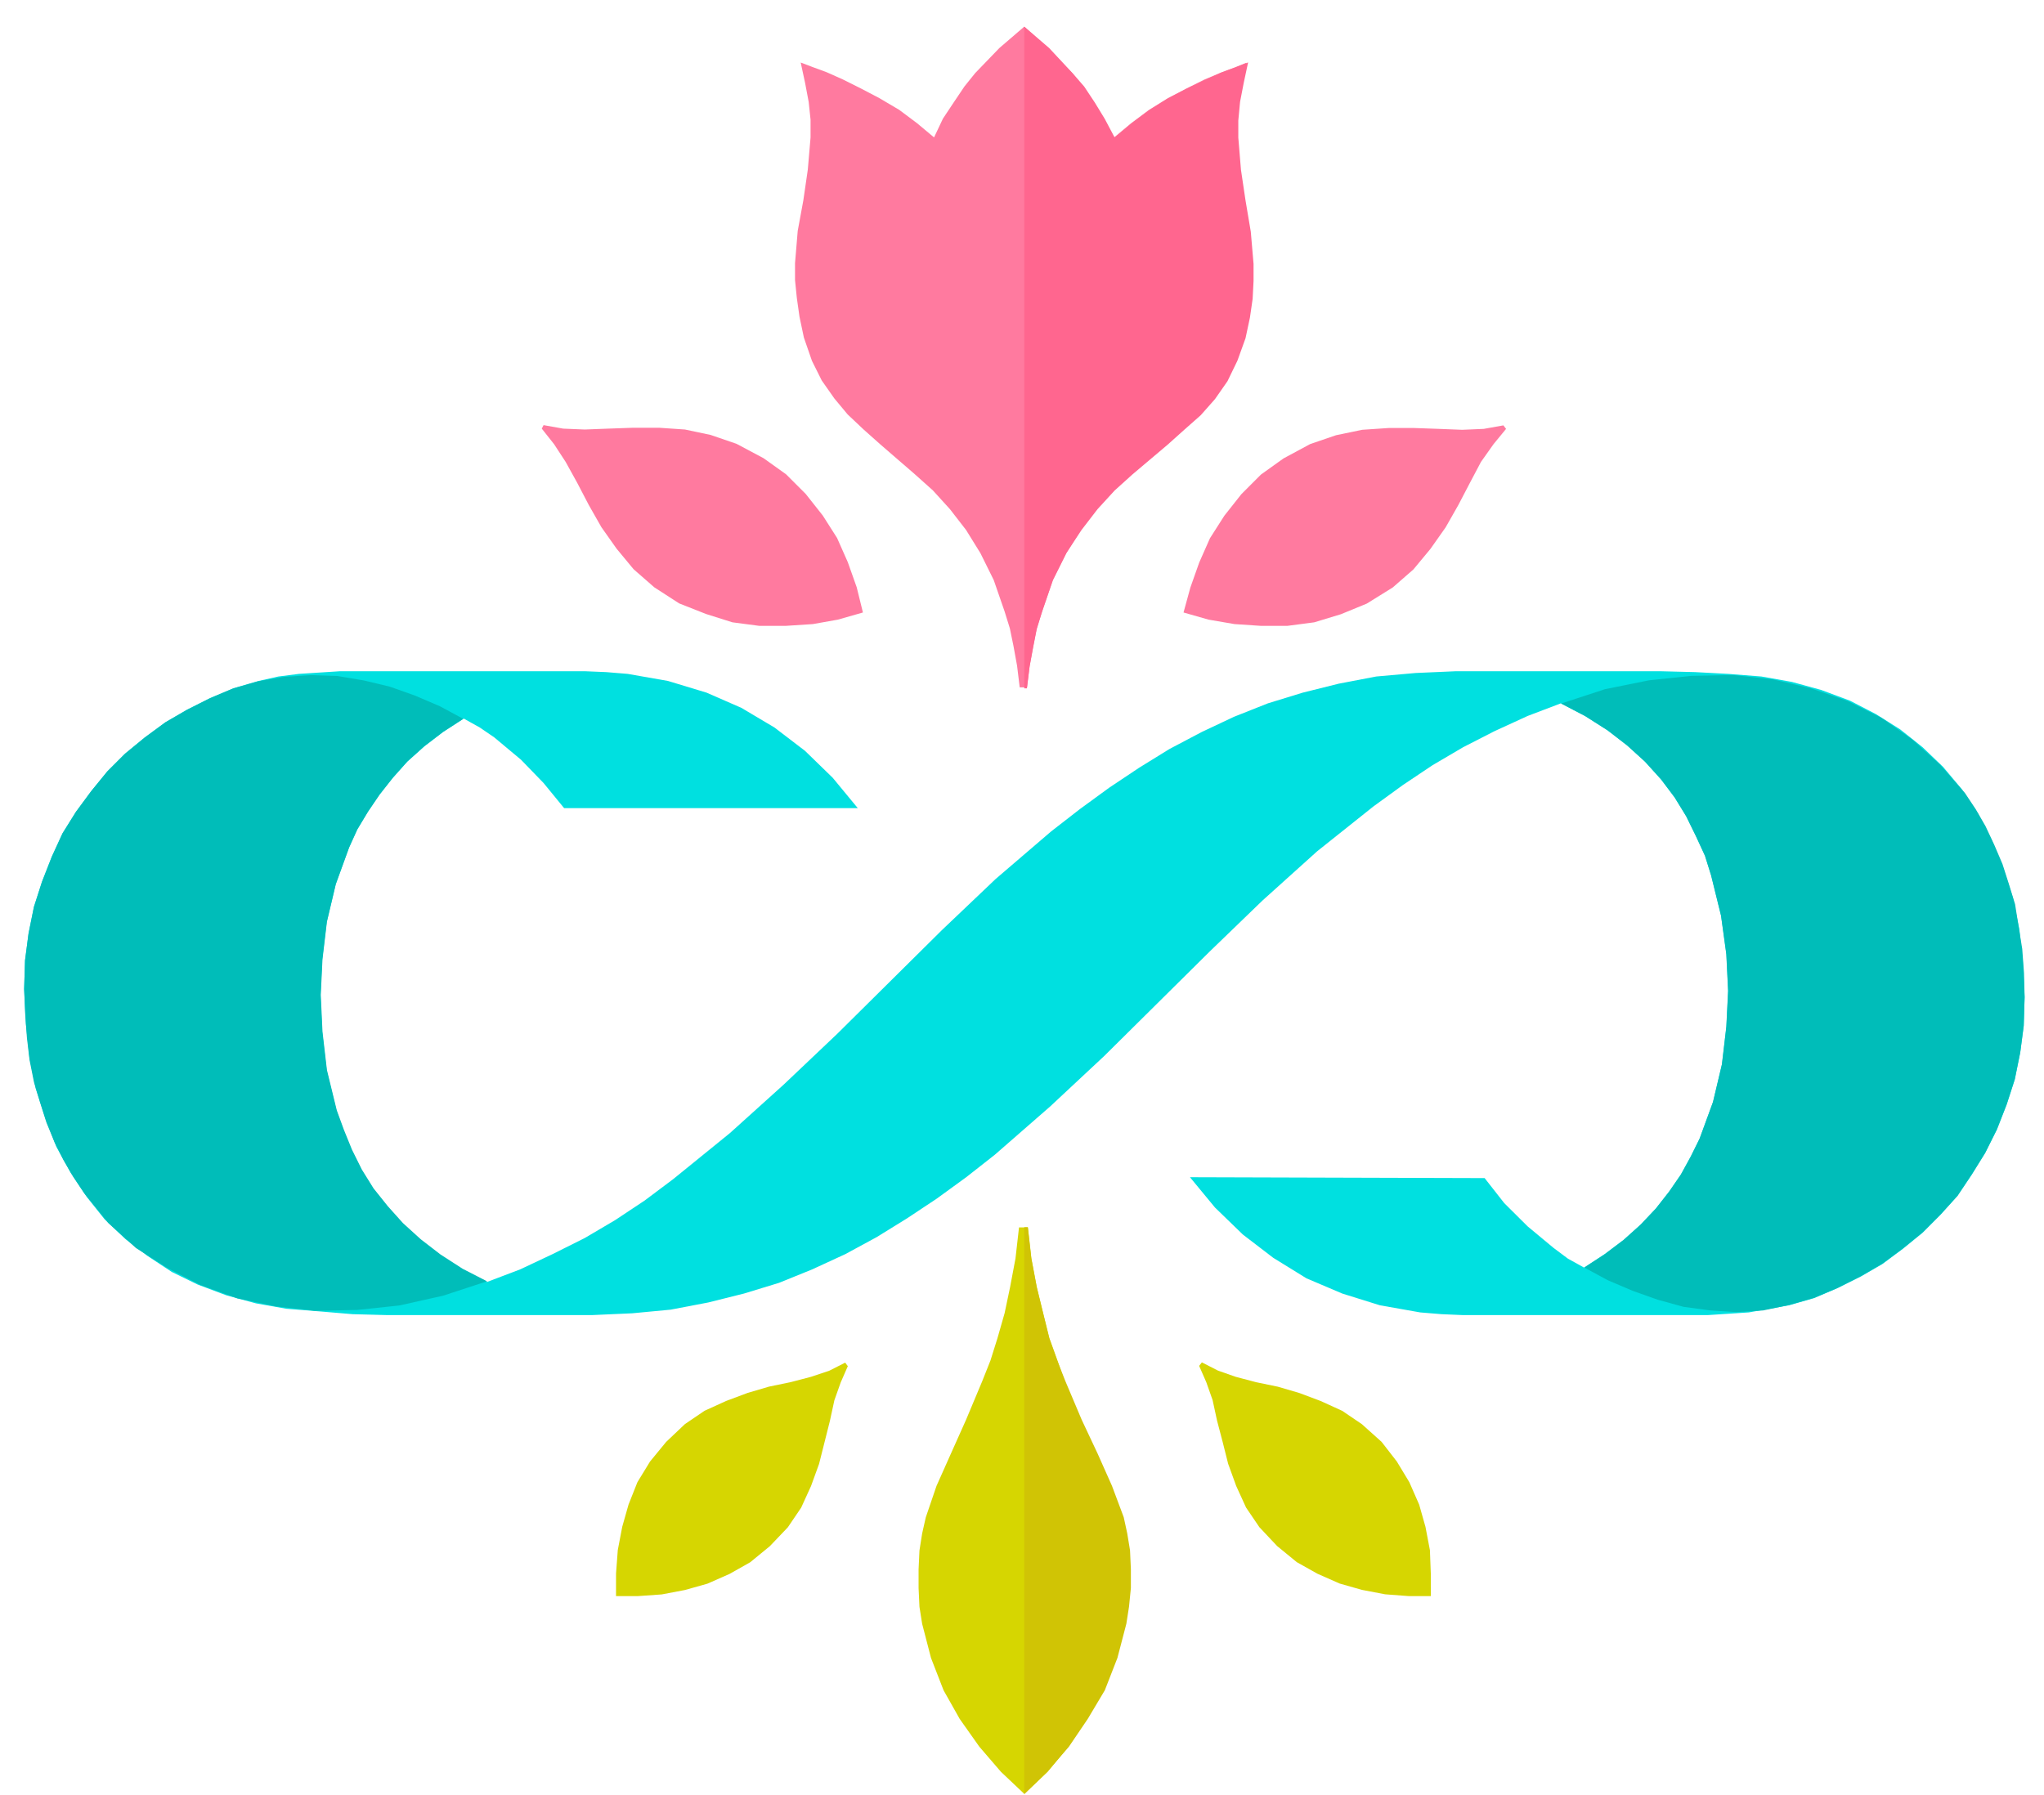 <svg width="74" height="65" viewBox="0 0 74 65" fill="none" xmlns="http://www.w3.org/2000/svg">
<path fill-rule="evenodd" clip-rule="evenodd" d="M52.71 24.307H60.104L61.368 24.339L62.566 24.403L63.769 24.498L64.872 24.694L65.94 24.987L66.979 25.375L67.918 25.862L68.793 26.413L69.606 27.06L70.349 27.773L71.027 28.583L71.611 29.458L72.099 30.402L72.518 31.411L72.874 32.509L73.107 33.645L73.234 34.843L73.298 36.11L73.266 37.146L73.139 38.117L72.943 39.092L72.65 39.999L72.295 40.906L71.872 41.751L71.388 42.534L70.868 43.309L70.252 43.992L69.606 44.641L68.89 45.224L68.147 45.776L67.367 46.227L66.524 46.646L65.68 47.007L64.773 47.267L63.314 47.526L61.823 47.623H52.969L52.191 47.59L51.416 47.526L49.955 47.267L48.593 46.842L47.298 46.291L46.095 45.548L44.995 44.705L43.988 43.729L43.081 42.63L53.749 42.662L54.46 43.569L55.308 44.412L56.247 45.192L56.766 45.58L57.35 45.903L58.093 45.416L58.778 44.901L59.393 44.349L59.944 43.766L60.428 43.15L60.852 42.534L61.207 41.882L61.532 41.231L62.019 39.904L62.343 38.54L62.503 37.178L62.566 35.882L62.503 34.552L62.31 33.16L61.952 31.702L61.728 30.986L61.4 30.275L61.048 29.555L60.625 28.876L60.136 28.228L59.552 27.581L58.906 26.992L58.195 26.446L57.382 25.926L56.508 25.47L55.308 25.926L54.105 26.478L52.969 27.06L51.866 27.708L50.795 28.424L49.728 29.199L47.686 30.827L45.708 32.609L43.797 34.455L39.968 38.249L38.025 40.063L36.014 41.818L34.98 42.63L33.909 43.409L32.836 44.121L31.738 44.8L30.602 45.416L29.404 45.968L28.204 46.455L26.937 46.842L25.642 47.166L24.28 47.426L22.884 47.558L21.425 47.623H14.03L12.768 47.59L11.569 47.489L10.37 47.394L9.266 47.198L8.195 46.907L7.161 46.519L6.222 46.062L5.345 45.483L4.535 44.864L3.787 44.153L3.139 43.341L2.556 42.466L2.037 41.522L1.649 40.519L1.292 39.415L1.065 38.281L0.937 37.081L0.874 35.819L0.906 34.78L1.033 33.809L1.229 32.837L1.521 31.925L1.876 31.018L2.264 30.175L2.753 29.395L3.304 28.648L3.886 27.937L4.535 27.288L5.245 26.701L5.993 26.153L6.773 25.698L7.611 25.278L8.456 24.923L9.363 24.659L10.078 24.498L10.822 24.403L12.312 24.307H21.171L21.946 24.339L22.725 24.403L24.183 24.659L25.579 25.082L26.842 25.634L28.04 26.346L29.143 27.189L30.147 28.165L31.054 29.264H20.423L19.68 28.356L18.863 27.512L17.892 26.701L17.372 26.346L16.79 26.021L16.042 26.508L15.362 27.029L14.747 27.581L14.226 28.165L13.739 28.779L13.319 29.395L12.932 30.042L12.636 30.695L12.153 32.025L11.828 33.389L11.664 34.748L11.601 36.043L11.664 37.374L11.828 38.769L12.185 40.227L12.444 40.938L12.737 41.654L13.092 42.37L13.515 43.05L14.03 43.701L14.583 44.312L15.23 44.901L15.946 45.453L16.753 45.968L17.633 46.423L18.831 45.968L20.003 45.416L21.171 44.832L22.27 44.184L23.341 43.473L24.38 42.693L26.422 41.035L28.365 39.283L30.311 37.437L34.105 33.677L36.046 31.83L38.057 30.106L39.096 29.299L40.164 28.52L41.235 27.805L42.338 27.124L43.506 26.508L44.672 25.958L45.902 25.47L47.166 25.082L48.461 24.759L49.823 24.498L51.252 24.371L52.71 24.307Z" fill="#00E0E0"/>
<path fill-rule="evenodd" clip-rule="evenodd" d="M37.086 64.965L37.93 64.16L38.673 63.253L39.356 62.247L39.935 61.211L40.418 60.04L40.711 58.803L40.871 57.508V56.83L40.839 56.146L40.738 55.53L40.611 54.946L40.218 53.811L39.704 52.645L39.12 51.413L38.544 50.019L38.285 49.271L37.992 48.458L37.766 47.551L37.537 46.614L37.341 45.573L37.214 44.447H36.892L36.764 45.573L36.568 46.614L36.371 47.551L36.112 48.458L35.858 49.267L35.559 50.019L34.975 51.413L34.424 52.645L33.904 53.811L33.517 54.946L33.385 55.53L33.288 56.146L33.256 56.83V57.508L33.288 58.189L33.385 58.803L33.706 60.04L34.161 61.211L34.745 62.247L35.456 63.253L36.236 64.16L37.086 64.965ZM22.302 57.798H23.106L23.957 57.738L24.799 57.578L25.612 57.349L26.416 56.994L27.159 56.574L27.87 55.992L28.523 55.307L29.005 54.596L29.361 53.816L29.653 53.012L29.85 52.231L30.046 51.452L30.207 50.709L30.435 50.065L30.694 49.472L30.599 49.345L30.015 49.641L29.362 49.858L28.621 50.052L27.842 50.213L27.067 50.441L26.287 50.733L25.507 51.088L24.796 51.571L24.118 52.214L23.534 52.925L23.077 53.673L22.755 54.485L22.527 55.289L22.366 56.133L22.303 56.976L22.302 57.798ZM51.803 57.798H50.991L50.148 57.734L49.304 57.573L48.5 57.344L47.696 56.989L46.948 56.569L46.237 55.987L45.593 55.302L45.111 54.591L44.755 53.811L44.463 53.007L44.267 52.227L44.061 51.442L43.9 50.699L43.673 50.056L43.413 49.462L43.512 49.335L44.091 49.631L44.736 49.858L45.479 50.054L46.259 50.215L47.038 50.443L47.813 50.734L48.593 51.09L49.304 51.572L50.02 52.215L50.571 52.926L51.023 53.674L51.379 54.486L51.607 55.291L51.768 56.135L51.8 56.978L51.803 57.798Z" fill="#D6D601"/>
<path fill-rule="evenodd" clip-rule="evenodd" d="M37.082 64.965L37.92 64.157L38.7 63.25L39.383 62.242L39.999 61.208L40.455 60.037L40.778 58.8L40.874 58.186L40.942 57.505V56.827L40.911 56.143L40.81 55.527L40.683 54.943L40.258 53.808L39.739 52.642L39.16 51.41L38.571 50.016L38.275 49.268L37.984 48.457L37.761 47.548L37.532 46.611L37.336 45.57L37.209 44.44H37.082V64.965Z" fill="#D0C405"/>
<path fill-rule="evenodd" clip-rule="evenodd" d="M29.103 12.223L29.395 13.066L29.75 13.778L30.207 14.43L30.689 15.009L31.273 15.56L31.857 16.08L33.124 17.177L33.776 17.761L34.392 18.439L34.975 19.192L35.495 20.032L35.977 21.006L36.37 22.142L36.561 22.758L36.693 23.401L36.822 24.112L36.917 24.892H37.182L37.277 24.112L37.406 23.401L37.533 22.758L37.729 22.142L38.121 21.006L38.604 20.032L39.123 19.192L39.707 18.439L40.323 17.761L40.966 17.177L42.234 16.073L42.818 15.554L43.401 15.002L43.916 14.423L44.382 13.772L44.738 13.059L45.026 12.223L45.187 11.475L45.283 10.796L45.315 10.153V9.526L45.219 8.363L45.026 7.257L44.865 6.148L44.764 4.986V4.342L44.826 3.699L44.96 3.015L45.121 2.272L44.728 2.433L44.209 2.625L43.593 2.885L42.949 3.207L42.269 3.562L41.586 3.987L40.942 4.469L40.323 4.986L39.968 4.307L39.612 3.723L39.224 3.139L38.832 2.657L37.957 1.75L37.081 0.965L36.18 1.74L35.305 2.647L34.917 3.13L34.525 3.713L34.137 4.297L33.816 4.976L33.2 4.461L32.556 3.979L31.837 3.554L31.159 3.199L30.515 2.877L29.932 2.617L29.412 2.425L28.988 2.264L29.148 3.007L29.277 3.691L29.345 4.334V4.978L29.245 6.145L29.084 7.253L28.88 8.363L28.783 9.529V10.145L28.848 10.789L28.944 11.467L29.103 12.223ZM42.848 22.18L43.755 22.439L44.694 22.6L45.634 22.663H46.615L47.58 22.536L48.545 22.243L49.484 21.857L50.423 21.273L51.171 20.62L51.787 19.877L52.337 19.097L52.794 18.293L53.214 17.489L53.617 16.726L54.072 16.083L54.525 15.531L54.428 15.404L53.717 15.531L52.937 15.564L52.094 15.531L51.187 15.499H50.28L49.315 15.564L48.371 15.76L47.432 16.081L46.467 16.601L45.651 17.185L44.941 17.896L44.325 18.676L43.805 19.491L43.417 20.368L43.096 21.275L42.848 22.18ZM31.241 22.18L30.334 22.439L29.427 22.6L28.462 22.663H27.482L26.517 22.536L25.565 22.236L24.589 21.851L23.686 21.267L22.939 20.614L22.324 19.871L21.773 19.091L21.316 18.287L20.896 17.482L20.478 16.726L20.058 16.083L19.614 15.522L19.679 15.395L20.39 15.522L21.169 15.554L22.012 15.522L22.919 15.49H23.859L24.798 15.554L25.726 15.75L26.665 16.072L27.641 16.591L28.46 17.177L29.171 17.888L29.787 18.668L30.306 19.483L30.694 20.36L31.016 21.267L31.241 22.18Z" fill="#FF7A9F"/>
<path fill-rule="evenodd" clip-rule="evenodd" d="M45.092 12.249L44.8 13.059L44.44 13.803L43.988 14.451L43.469 15.038L42.885 15.554L42.269 16.106L41.002 17.177L40.355 17.761L39.734 18.439L39.155 19.192L38.603 20.032L38.116 21.006L37.729 22.142L37.532 22.788L37.405 23.436L37.273 24.152L37.177 24.927H37.082V0.965L37.984 1.74L38.827 2.647L39.252 3.134L39.639 3.718L39.995 4.302L40.355 4.981L40.969 4.466L41.622 3.979L42.301 3.554L42.985 3.199L43.665 2.876L44.249 2.615L44.768 2.424L45.186 2.26L45.027 3.003L44.895 3.686L44.831 4.366V4.981L44.927 6.148L45.092 7.257L45.283 8.392L45.383 9.558V10.174L45.35 10.821L45.251 11.506L45.092 12.249Z" fill="#FF668F"/>
<path fill-rule="evenodd" clip-rule="evenodd" d="M0.874 35.814L0.906 34.778L1.033 33.804L1.229 32.839L1.521 31.932L1.876 31.025L2.264 30.177L2.746 29.402L3.298 28.654L3.88 27.938L4.523 27.295L5.234 26.713L5.982 26.161L6.762 25.709L7.6 25.285L8.444 24.929L9.351 24.67L10.291 24.509L11.265 24.447L12.205 24.479L13.17 24.64L14.114 24.866L15.021 25.188L15.928 25.576L16.771 26.031L16.024 26.513L15.362 27.02L14.747 27.572L14.226 28.155L13.744 28.77L13.324 29.391L12.936 30.034L12.64 30.687L12.158 32.014L11.836 33.376L11.675 34.74L11.613 36.026L11.675 37.358L11.836 38.748L12.192 40.206L12.452 40.917L12.743 41.633L13.101 42.354L13.524 43.034L14.038 43.677L14.59 44.293L15.233 44.877L15.949 45.429L16.753 45.948L17.633 46.399L16.042 46.92L14.455 47.275L12.932 47.436L11.405 47.468L9.977 47.307L8.588 47.016L7.256 46.534L6.058 45.918L4.922 45.194L3.919 44.287L3.048 43.209L2.656 42.621L2.296 42.005L1.974 41.361L1.681 40.65L1.455 39.935L1.231 39.192L1.07 38.388L0.974 37.575L0.911 36.7L0.874 35.814ZM73.298 36.105L73.266 37.146L73.139 38.111L72.943 39.076L72.65 39.983L72.295 40.895L71.872 41.744L71.389 42.518L70.87 43.298L70.254 43.978L69.611 44.621L68.895 45.205L68.152 45.757L67.372 46.212L66.524 46.641L65.68 46.997L64.773 47.257L63.833 47.454L62.859 47.516L61.919 47.454L60.955 47.325L60.015 47.066L59.108 46.744L58.201 46.357L57.357 45.9L58.1 45.417L58.785 44.898L59.399 44.346L59.951 43.763L60.433 43.147L60.856 42.531L61.212 41.887L61.533 41.231L62.016 39.904L62.338 38.545L62.498 37.183L62.563 35.883L62.498 34.556L62.307 33.16L61.947 31.702L61.725 30.991L61.395 30.275L61.044 29.559L60.626 28.871L60.144 28.228L59.56 27.584L58.917 27.001L58.206 26.449L57.394 25.934L56.519 25.477L58.105 24.958L59.697 24.636L61.218 24.476L62.741 24.443L64.2 24.604L65.564 24.926L66.891 25.383L68.121 25.997L69.225 26.772L70.231 27.684L71.14 28.72L71.528 29.304L71.883 29.918L72.205 30.606L72.496 31.287L72.724 31.998L72.953 32.745L73.08 33.55L73.212 34.362L73.276 35.237L73.298 36.105Z" fill="#00BDB9"/>
</svg>

